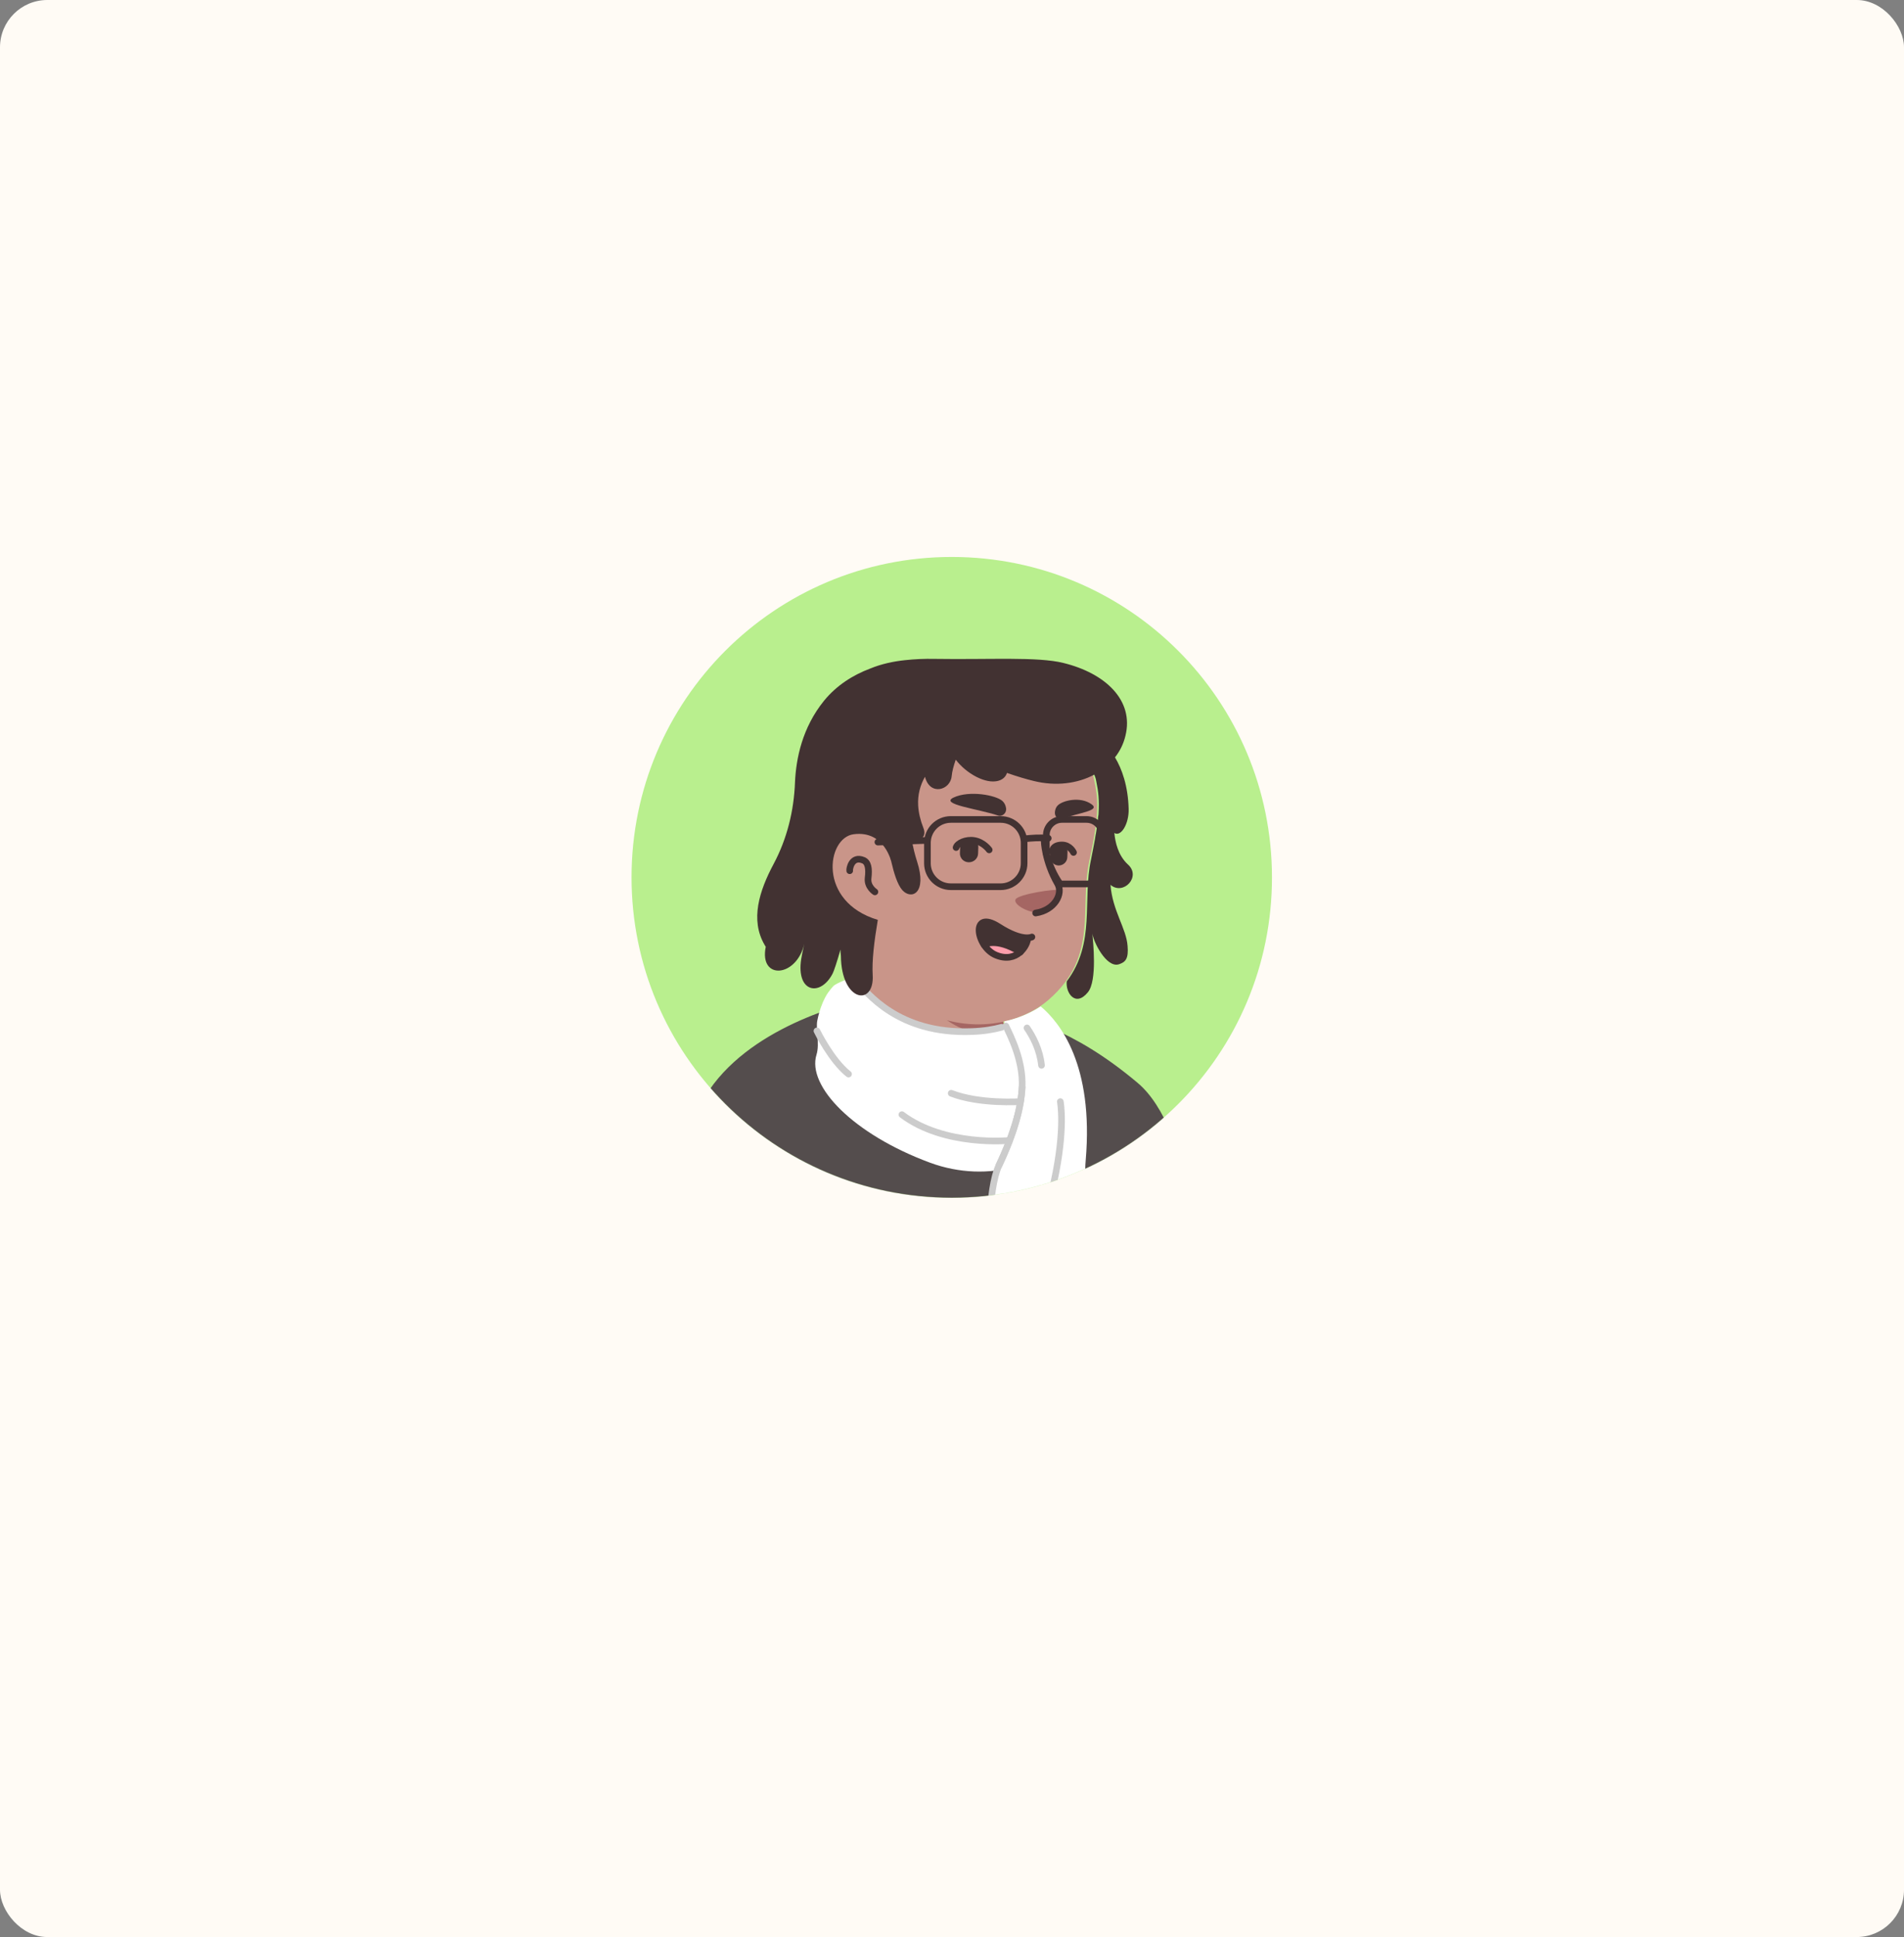 <svg width="3865" height="3930" viewBox="0 0 3865 3930" fill="none" xmlns="http://www.w3.org/2000/svg">
<rect x="0" y="0" width="3865" height="3930" fill="#808080" stroke="none"/>
<rect width="3865" height="3930" rx="96" fill="#FFFBF5"/>
<path d="M1932 2430C1572.71 2430 1282 2138.86 1282 1780C1282 1420.71 1573.14 1130 1932 1130C2291.29 1130 2582 1421.14 2582 1780C2582.43 2139.29 2291.29 2430 1932 2430Z" fill="#B9EF8E"/>
<mask id="mask0_422_4205" style="mask-type:alpha" maskUnits="userSpaceOnUse" x="1282" y="1130" width="1300" height="1300">
<path d="M1932 2430C1572.71 2430 1282 2138.86 1282 1780C1282 1420.71 1573.14 1130 1932 1130C2291.29 1130 2582 1421.14 2582 1780C2582.43 2139.29 2291.29 2430 1932 2430Z" fill="#F7C0B5"/>
</mask>
<g mask="url(#mask0_422_4205)">
<path d="M2294.27 2327.33C2291.23 2329.5 2287.77 2331.67 2284.73 2333.83C2281.27 2336 2278.23 2338.17 2274.77 2339.9C2271.73 2341.63 2269.13 2343.37 2266.1 2345.1C2265.67 2345.53 2265.23 2345.53 2264.8 2345.97C2254.83 2352.03 2244.43 2357.67 2234.03 2362.87C2231 2364.6 2227.53 2366.33 2224.5 2367.63C2224.5 2367.63 2224.07 2368.07 2223.63 2368.07C2220.17 2369.8 2216.7 2371.53 2213.23 2373.27C2206.3 2376.73 2198.93 2379.77 2192 2382.8C2188.53 2384.53 2184.63 2385.83 2181.17 2387.13C2177.7 2388.43 2173.8 2390.17 2170.33 2391.47C2166.87 2392.77 2162.97 2394.5 2159.5 2395.8C2159.5 2395.8 2159.5 2395.8 2159.07 2395.8C2155.6 2397.1 2151.7 2398.4 2148.23 2399.7C2140.43 2402.3 2132.2 2404.9 2124.4 2407.5C2121.8 2408.37 2118.77 2409.23 2116.17 2410.1C2107.93 2412.7 2099.7 2414.87 2091.47 2416.6C2088.43 2417.47 2085.4 2417.9 2081.93 2418.77C2074.13 2420.5 2065.9 2422.23 2058.1 2423.97C2056.37 2424.4 2055.07 2424.4 2053.33 2424.83C2050.73 2425.27 2047.7 2425.7 2045.1 2426.13C2041.2 2426.57 2037.73 2427.43 2033.83 2427.87C2032.1 2428.3 2030.37 2428.3 2028.63 2428.73C2026.47 2429.17 2023.87 2429.6 2021.27 2429.6C2014.33 2430.47 2006.97 2431.33 2000.03 2432.2C1997.87 2432.63 1995.27 2432.63 1993.1 2433.07H1992.67C1989.63 2433.5 1986.6 2433.5 1983.57 2433.93C1980.53 2434.37 1977.5 2434.37 1974.47 2434.37C1972.73 2434.37 1970.57 2434.8 1968.83 2434.8C1965.37 2434.8 1962.33 2435.23 1959.3 2435.23C1954.97 2435.23 1951.07 2435.67 1946.73 2435.67C1942.4 2435.67 1938.5 2435.67 1934.17 2435.67C1931.13 2435.67 1928.1 2435.67 1925.07 2435.67C1742.63 2433.07 1577.97 2355.5 1460.97 2232.43C1460.97 2232.43 1460.97 2232 1460.53 2232C1473.97 2205.57 1523.8 2157.9 1575.8 2118.47C1641.67 2068.63 1734.83 2037.87 1734.83 2037.87C1734.83 2037.87 1795.93 2027.9 2022.57 2075.13C2195.47 2111.53 2269.13 2259.3 2294.27 2327.33Z" fill="#C99589"/>
<path d="M2070.67 2195.17C2061.57 2239.8 2002.63 2266.23 1903.4 2226.37C1781.63 2176.97 1734.83 2037.87 1734.83 2037.87C1728.33 1938.2 1713.17 1852.83 1713.17 1852.83C1854 1840.7 2020.4 2005.37 2020.4 2005.37L2039.47 2086.83C2041.2 2093.77 2044.67 2099.83 2049.87 2104.17C2058.97 2119.77 2076.73 2166.57 2070.67 2195.17Z" fill="#C99589"/>
<path d="M2049.87 2104.6C1967.1 2100.27 1906 2088.13 1840.57 1970.7C1896.03 2019.67 1961.47 2038.3 2030.37 2046.97L2039.47 2086.83C2041.2 2094.2 2044.67 2100.27 2049.87 2104.6Z" fill="#A56663"/>
<path d="M2221.03 1582.43C2228.83 1618.83 2232.73 1648.3 2211.5 1745.37C2190.27 1842.43 2231 1939.5 2128.73 2028.33C2059.83 2088.13 1939.37 2099.4 1843.17 2033.97C1810.67 2011.87 1780.77 1981.1 1756.5 1940.8C1737.43 1909.17 1715.33 1879.27 1690.63 1851.97C1656.4 1814.7 1615.23 1739.73 1635.6 1607.13C1668.53 1391.33 1882.17 1366.63 2008.27 1390.47C2134.37 1414.3 2199.8 1486.23 2221.03 1582.43Z" fill="#C99589"/>
<path d="M1806.34 1751.87C1806.34 1751.87 1792.9 1686.87 1729.64 1694.67C1675.04 1701.6 1655.97 1832.47 1779.9 1868.87" fill="#C99589"/>
<path d="M1776 1809.5C1776 1809.5 1760.4 1799.53 1762.13 1782.2C1764.73 1761.83 1762.13 1749.27 1752.6 1745.37C1728.76 1735.4 1724 1763.13 1724.86 1766.6" stroke="#423232" stroke-width="13.479" stroke-miterlimit="10" stroke-linecap="round" stroke-linejoin="round"/>
<path d="M2106.64 1851.53C2106.64 1851.53 2123.1 1852.4 2138.7 1833.77C2147.37 1823.37 2154.74 1810.37 2149.97 1806.47C2145.2 1802.13 2066.77 1814.27 2061.57 1824.67C2056.37 1835.07 2086.7 1851.53 2106.64 1851.53Z" fill="#A56663"/>
<path d="M2119.63 1705.93C2119.63 1705.93 2120.5 1747.1 2146.93 1793.03C2158.63 1813.4 2140.87 1846.76 2102.3 1852.4" stroke="#423232" stroke-width="13.479" stroke-miterlimit="10" stroke-linecap="round" stroke-linejoin="round"/>
<path d="M1778.38 2077.75C1778.38 2077.75 1769.72 2024.02 1754.98 2027.05C1686.52 2042.65 1486.75 2100.72 1416.98 2251.52C1351.12 2394.95 1345.05 2596.02 1345.05 2596.02H2440.95C2440.95 2596.02 2421.02 2290.52 2309.22 2196.92C2242.92 2141.02 2183.12 2106.79 2134.15 2085.99C2069.15 2058.25 2003.72 2116.32 1985.08 2115.02C1951.72 2113.29 1778.38 2077.75 1778.38 2077.75Z" fill="#544D4D"/>
<path d="M1559.55 2596.02L1540.05 2435.25" stroke="white" stroke-width="13.479" stroke-miterlimit="10" stroke-linecap="round" stroke-linejoin="round"/>
<path d="M2316.15 2380.65C2316.15 2380.65 2303.15 2412.29 2307.05 2443.92C2310.95 2475.55 2322.21 2521.92 2306.18 2596.02" stroke="white" stroke-width="13.479" stroke-miterlimit="10" stroke-linecap="round" stroke-linejoin="round"/>
<path d="M1728.55 1983.29C1728.55 1983.29 1697.35 1994.55 1691.71 2000.62C1686.08 2006.69 1683.48 2010.59 1683.48 2010.59C1683.48 2010.59 1667.88 2027.92 1659.21 2069.95C1655.31 2087.72 1664.41 2116.75 1657.48 2139.72C1637.55 2203.42 1732.01 2301.35 1888.01 2358.99C2006.31 2402.75 2136.75 2362.89 2154.95 2280.55C2172.28 2201.25 2161.88 2165.29 2153.65 2139.72C2137.18 2090.32 2131.98 2076.45 2109.88 2057.39C2096.01 2045.25 2086.48 2070.39 2034.48 2084.69C2018.45 2089.02 1998.95 2092.49 1973.81 2093.35C1824.31 2098.99 1761.05 2014.05 1738.51 1989.79C1732.88 1985.02 1730.28 1982.42 1728.55 1983.29Z" fill="white"/>
<path d="M2033.19 2084.26C2017.15 2088.59 1997.65 2092.06 1972.52 2092.92C1823.02 2098.56 1759.75 2013.62 1737.22 1989.36" stroke="#CCCCCC" stroke-width="13.479" stroke-miterlimit="10" stroke-linecap="round" stroke-linejoin="round"/>
<path d="M2112.48 2041.79C2151.92 2074.72 2220.38 2160.96 2203.92 2353.79C2195.68 2449.12 2242.05 2488.56 2231.65 2503.72C2229.92 2506.32 2227.75 2507.62 2226.02 2508.06C2218.65 2509.79 2211.72 2513.26 2208.25 2520.19C2206.95 2523.22 2204.78 2525.39 2201.75 2527.12C2199.15 2528.86 2196.12 2528.86 2193.52 2528.42C2184.42 2526.26 2174.45 2531.46 2168.82 2539.26C2166.65 2542.29 2164.05 2544.46 2160.15 2545.32C2157.55 2546.19 2154.95 2545.76 2153.22 2545.32C2145.85 2543.16 2137.62 2545.32 2131.12 2550.52C2129.38 2551.82 2127.65 2552.69 2125.48 2552.69C2121.58 2552.69 2118.55 2550.96 2115.95 2548.36C2109.88 2542.72 2101.22 2540.56 2092.55 2543.59C2091.68 2544.02 2091.25 2544.02 2090.38 2544.02C2084.32 2544.89 2079.55 2540.12 2076.08 2531.89C2072.62 2524.09 2064.38 2520.62 2055.72 2521.49C2053.98 2521.49 2052.25 2521.49 2050.08 2521.06C2033.18 2517.16 2011.52 2493.76 2011.08 2465.16C2010.65 2436.99 2017.15 2388.02 2027.98 2365.06C2061.35 2294.42 2073.48 2243.72 2075.22 2205.59C2078.68 2135.82 2034.48 2073.42 2038.82 2072.12C2083.02 2063.02 2112.48 2041.79 2112.48 2041.79Z" fill="white"/>
<path d="M2027.55 2365.05C2060.92 2294.42 2073.05 2243.72 2074.79 2205.59C2077.39 2151.85 2051.39 2102.02 2041.85 2081.65" stroke="#CCCCCC" stroke-width="13.479" stroke-miterlimit="10" stroke-linecap="round" stroke-linejoin="round"/>
<path d="M2010.65 2465.15C2010.21 2436.99 2016.71 2388.02 2027.55 2365.05C2060.91 2294.42 2073.05 2243.72 2074.78 2205.59" stroke="#CCCCCC" stroke-width="13.479" stroke-miterlimit="10" stroke-linecap="round" stroke-linejoin="round"/>
<path d="M2049.21 2313.92C2049.21 2313.92 1917.48 2326.92 1830.81 2261.49" stroke="#CCCCCC" stroke-width="13.479" stroke-miterlimit="10" stroke-linecap="round" stroke-linejoin="round"/>
<path d="M2084.75 2085.55C2096.88 2103.32 2110.75 2129.32 2114.22 2161.39" stroke="#CCCCCC" stroke-width="13.479" stroke-miterlimit="10" stroke-linecap="round" stroke-linejoin="round"/>
<path d="M2139.78 2545.32C2139.78 2545.32 2117.68 2498.52 2139.78 2396.69C2163.18 2288.35 2152.35 2235.05 2152.35 2235.05" stroke="#CCCCCC" stroke-width="13.479" stroke-miterlimit="10" stroke-linecap="round" stroke-linejoin="round"/>
<path d="M1658.35 2091.62C1658.35 2091.62 1687.38 2151.42 1722.48 2179.15" stroke="#CCCCCC" stroke-width="13.479" stroke-miterlimit="10" stroke-linecap="round" stroke-linejoin="round"/>
<path d="M2071.32 2235.05C2071.32 2235.05 1988.99 2240.69 1930.92 2218.15" stroke="#CCCCCC" stroke-width="13.479" stroke-miterlimit="10" stroke-linecap="round" stroke-linejoin="round"/>
<path d="M1965.95 1749.44C1955.55 1749.01 1947.75 1740.34 1948.61 1729.94L1949.05 1717.81C1949.48 1707.41 1958.15 1699.61 1968.55 1700.47C1978.95 1700.91 1986.75 1709.57 1985.88 1719.97L1985.45 1732.11C1985.01 1742.07 1976.35 1749.87 1965.95 1749.44Z" fill="#423232"/>
<path d="M2148.38 1755.94C2138.85 1755.51 2131.48 1747.27 2131.91 1737.74L2132.35 1726.47C2132.78 1716.94 2141.01 1709.57 2150.55 1710.01C2160.08 1710.44 2167.45 1718.67 2167.01 1728.21L2166.58 1739.47C2166.15 1749.01 2157.91 1756.37 2148.38 1755.94Z" fill="#423232"/>
<path d="M2007.97 1724.3C2007.97 1724.3 1996.71 1708.27 1977.21 1705.24C1961.17 1702.64 1943.41 1710.44 1940.81 1719.54" stroke="#423232" stroke-width="13.479" stroke-miterlimit="10" stroke-linecap="round" stroke-linejoin="round"/>
<path d="M2135.81 1728.21C2135.81 1728.21 2135.81 1714.34 2155.74 1714.34C2172.21 1714.34 2179.14 1729.51 2179.14 1729.51" stroke="#423232" stroke-width="13.479" stroke-miterlimit="10" stroke-linecap="round" stroke-linejoin="round"/>
<path d="M2025.74 1654.54C2034.84 1657.57 2043.94 1649.34 2042.21 1639.37C2041.34 1634.17 2039.17 1628.97 2034.84 1625.07C2021.84 1613.37 1968.11 1602.97 1935.61 1618.14C1907.01 1632.01 1984.14 1640.67 2025.74 1654.54Z" fill="#423232"/>
<path d="M2155.31 1661.47C2147.94 1664.07 2140.14 1656.27 2141.44 1647.17C2141.88 1642.41 2143.61 1637.64 2147.08 1634.17C2157.48 1623.77 2193.01 1615.54 2215.54 1631.57C2235.04 1645.01 2189.11 1648.91 2155.31 1661.47Z" fill="#423232"/>
<path d="M2086.16 1902.84C2086.61 1910.03 2081.22 1922.61 2071.33 1931.6C2020.56 1900.6 1997.65 1916.77 1997.65 1916.77C1979.68 1889.37 1983.72 1852.08 2027.3 1880.38C2057.85 1899.7 2076.28 1902.84 2086.16 1902.84Z" fill="#423232"/>
<path d="M2071.33 1931.6C2060.55 1941.03 2044.37 1946.88 2022.36 1937.89C2012.02 1933.85 2003.94 1925.76 1997.65 1916.77C1997.65 1916.77 2020.56 1900.6 2071.33 1931.6Z" fill="#FE9DAB"/>
<path d="M2094.69 1901.05C2094.69 1901.05 2075.82 1911.38 2027.3 1880.38C1969.34 1843.09 1981.02 1921.27 2021.91 1937.89C2064.59 1955.41 2086.61 1917.22 2086.16 1902.84" stroke="#423232" stroke-width="13.479" stroke-miterlimit="10" stroke-linecap="round" stroke-linejoin="round"/>
<path d="M1997.65 1916.77C1997.65 1916.77 2020.56 1900.6 2071.33 1931.6" stroke="#423232" stroke-width="13.479" stroke-miterlimit="10" stroke-linecap="round" stroke-linejoin="round"/>
<path d="M2289.78 1754.09C2269.41 1735.46 2263.78 1708.16 2262.05 1689.96C2275.05 1698.63 2291.95 1672.19 2291.08 1640.99C2289.78 1594.63 2277.65 1560.39 2263.35 1536.56C2273.31 1523.99 2280.68 1509.26 2284.58 1492.79C2302.35 1420.86 2243.85 1365.83 2158.48 1345.03C2106.05 1332.03 2009.85 1338.53 1896.75 1336.79C1877.25 1336.36 1856.88 1337.23 1836.95 1339.39C1812.68 1341.99 1788.85 1347.19 1766.75 1356.29C1730.78 1369.73 1697.85 1390.96 1672.71 1421.73C1628.51 1476.33 1615.95 1538.73 1613.78 1587.26C1611.61 1644.89 1597.75 1701.66 1570.45 1752.79C1540.98 1807.83 1522.78 1866.33 1551.81 1916.59C1552.68 1917.89 1553.55 1919.19 1554.41 1920.93C1540.55 1989.39 1617.68 1983.33 1632.85 1913.99C1629.81 1926.99 1627.65 1938.26 1626.35 1946.06C1615.95 2014.09 1665.35 2022.76 1690.05 1975.53C1692.65 1970.76 1699.15 1951.26 1706.08 1926.56C1706.08 1930.89 1706.51 1935.23 1706.95 1939.13C1707.81 2034.03 1775.41 2042.26 1771.51 1978.13C1769.78 1949.53 1774.55 1909.66 1781.91 1866.33C1658.85 1829.49 1677.91 1699.49 1732.95 1692.56C1796.21 1684.33 1809.65 1749.76 1809.65 1749.76C1814.41 1770.13 1821.35 1794.39 1831.75 1806.09C1850.38 1826.46 1882.45 1812.16 1861.65 1748.03C1857.31 1734.59 1853.41 1719.43 1850.81 1703.39C1867.28 1707.73 1881.58 1698.63 1874.65 1680.43C1868.15 1663.96 1864.68 1648.79 1863.81 1634.49C1862.51 1612.39 1868.15 1592.46 1877.68 1575.99C1887.65 1615.43 1929.25 1603.29 1931.85 1574.69C1932.71 1565.16 1935.75 1553.89 1940.08 1541.33C1950.48 1554.76 1964.78 1567.33 1982.55 1576.43C2015.48 1592.89 2038.88 1585.09 2044.08 1568.19C2065.31 1575.56 2084.38 1581.19 2099.11 1584.66C2143.31 1595.49 2187.08 1589.86 2221.31 1571.66C2223.05 1575.56 2223.91 1579.03 2224.35 1580.33C2224.78 1582.49 2225.21 1584.66 2225.65 1586.83C2229.55 1605.46 2231.71 1623.66 2229.98 1650.96C2229.98 1652.26 2229.98 1653.13 2229.55 1654.43C2229.55 1655.29 2229.55 1656.16 2229.11 1657.03C2229.11 1659.19 2228.68 1660.93 2228.68 1663.09C2228.68 1664.39 2228.25 1665.26 2228.25 1666.56C2228.25 1668.29 2227.81 1670.46 2227.38 1672.63C2226.95 1674.36 2226.95 1676.09 2226.51 1677.83C2226.51 1679.13 2226.08 1680.86 2226.08 1682.16C2225.65 1684.76 2225.21 1687.36 2224.78 1690.39C2224.78 1690.83 2224.78 1691.69 2224.35 1692.13C2223.91 1695.59 2223.05 1699.06 2222.61 1702.96C2220.45 1715.09 2217.85 1728.09 2214.81 1743.26C2196.61 1827.33 2224.78 1912.26 2165.41 1991.13C2162.81 2014.53 2183.18 2043.99 2208.31 2013.23C2227.81 1989.39 2218.71 1909.66 2217.41 1893.63C2219.15 1910.53 2246.01 1964.26 2271.15 1956.46C2285.01 1952.13 2291.08 1944.76 2288.91 1919.19C2286.31 1883.23 2258.15 1847.69 2254.25 1795.26C2280.25 1817.36 2317.08 1778.79 2289.78 1754.09Z" fill="#423232"/>
<path d="M2031.23 1799.07H1930.27C1903.83 1799.07 1882.6 1777.83 1882.6 1751.4V1710.23C1882.6 1683.8 1903.83 1662.57 1930.27 1662.57H2031.23C2057.67 1662.57 2078.9 1683.8 2078.9 1710.23V1751.4C2078.9 1777.83 2057.23 1799.07 2031.23 1799.07Z" stroke="#423232" stroke-width="13.479" stroke-miterlimit="10" stroke-linecap="round" stroke-linejoin="round"/>
<path d="M2205.43 1662.57H2155.6C2138.27 1662.57 2123.97 1676.87 2123.97 1694.2V1731.9C2130.03 1753.57 2138.7 1774.37 2151.7 1793C2153 1793 2154.3 1793.43 2155.6 1793.43H2205.43C2222.77 1793.43 2237.07 1779.13 2237.07 1761.8V1694.2C2237.5 1676.43 2223.2 1662.57 2205.43 1662.57Z" stroke="#423232" stroke-width="13.479" stroke-miterlimit="10" stroke-linecap="round" stroke-linejoin="round"/>
<path d="M2078.9 1702C2093.63 1700.27 2112.27 1698.97 2127.86 1700.7" stroke="#423232" stroke-width="13.479" stroke-miterlimit="10" stroke-linecap="round" stroke-linejoin="round"/>
<path d="M1882.6 1705.03L1782.06 1708.5" stroke="#423232" stroke-width="13.479" stroke-miterlimit="10" stroke-linecap="round" stroke-linejoin="round"/>
</g>
</svg>
